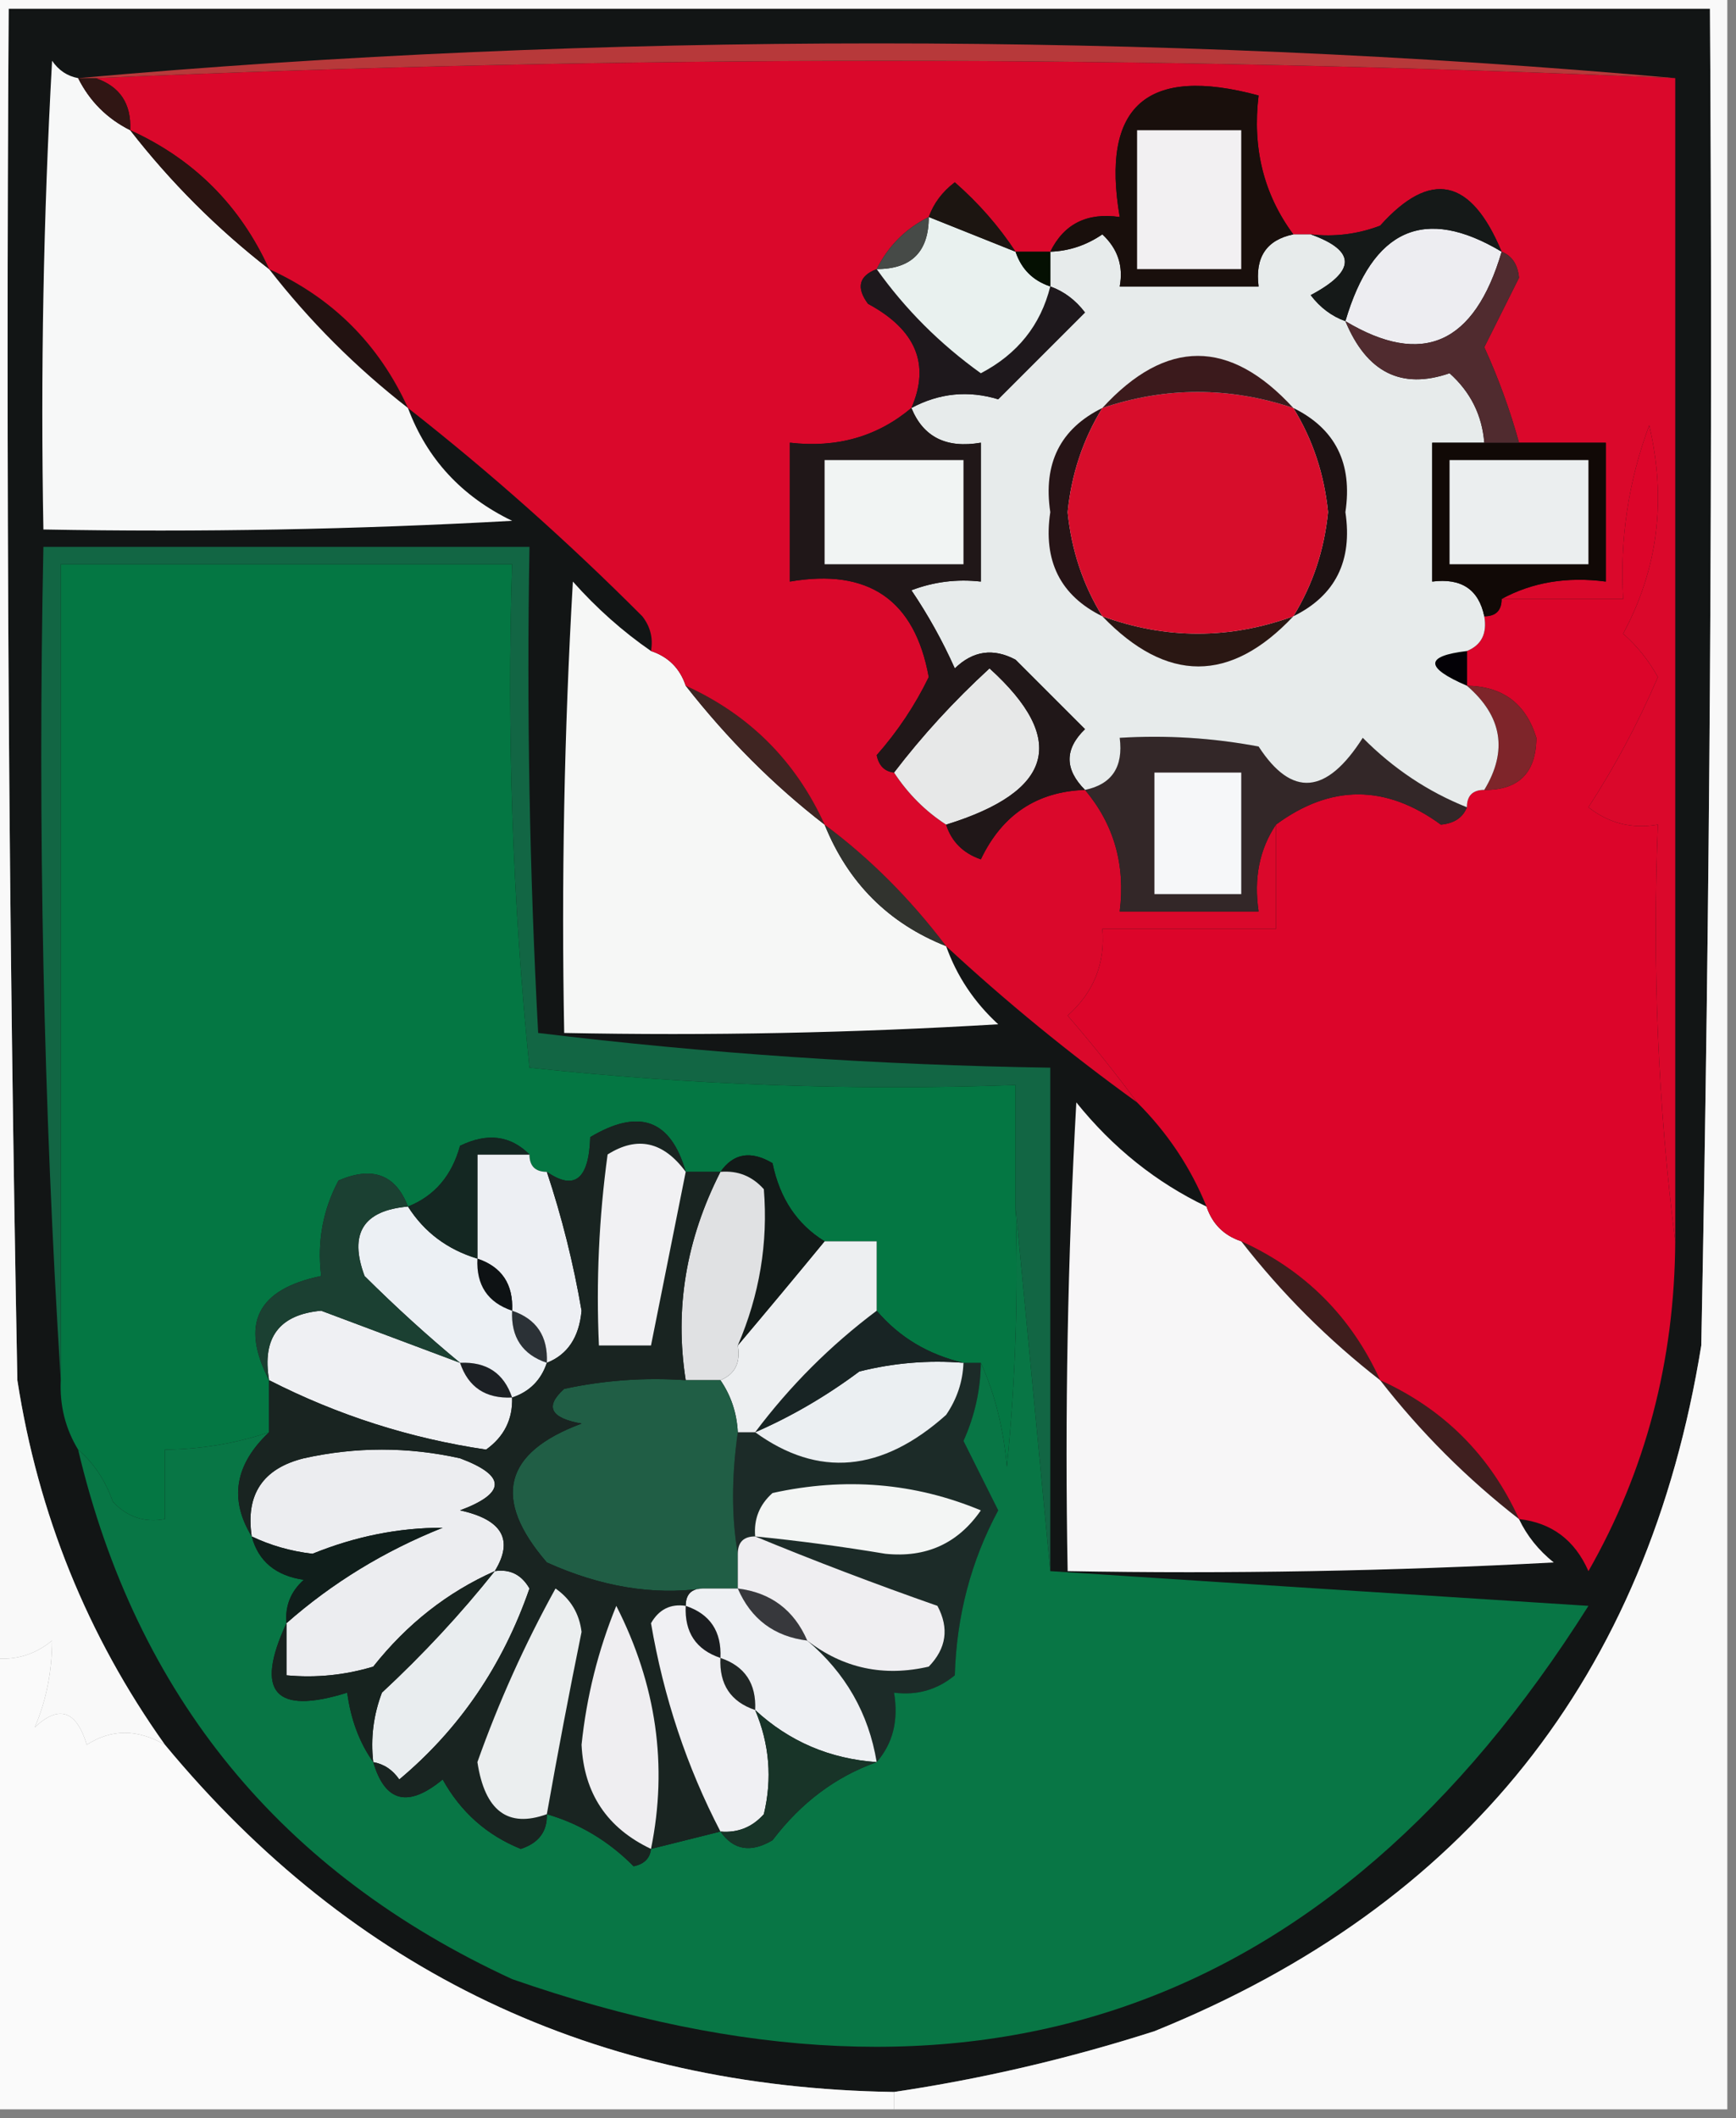 <?xml version="1.0" encoding="UTF-8"?>
<!DOCTYPE svg PUBLIC "-//W3C//DTD SVG 1.1//EN" "http://www.w3.org/Graphics/SVG/1.1/DTD/svg11.dtd">
<svg xmlns="http://www.w3.org/2000/svg" version="1.1" width="100px" height="122px" style="shape-rendering:geometricPrecision; text-rendering:geometricPrecision; image-rendering:optimizeQuality; fill-rule:evenodd; clip-rule:evenodd" xmlns:xlink="http://www.w3.org/1999/xlink">
<rect width="100%" height="100%" fill="#808080" stroke="none"/>
<g><path style="opacity:1" fill="#121515" d="M 51.5,120.5 C 34.322,120.242 20.322,113.575 9.5,100.5C 5.029,94.216 2.196,87.216 1,79.5C 0.5,53.169 0.333,26.835 0.5,0.5C 33.167,0.5 65.833,0.5 98.5,0.5C 98.667,26.169 98.5,51.836 98,77.5C 94.912,96.587 84.412,109.754 66.5,117C 61.553,118.584 56.553,119.751 51.5,120.5 Z"/></g>
<g><path style="opacity:1" fill="#1c2b28" d="M 55.5,78.5 C 55.833,78.5 56.167,78.5 56.5,78.5C 56.481,80.06 56.148,81.56 55.5,83C 56.167,84.333 56.833,85.667 57.5,87C 55.934,89.912 55.101,93.079 55,96.5C 53.989,97.337 52.822,97.67 51.5,97.5C 51.768,99.099 51.434,100.432 50.5,101.5C 50.039,98.697 48.705,96.363 46.5,94.5C 48.571,96.1 50.905,96.6 53.5,96C 54.517,94.951 54.684,93.784 54,92.5C 50.382,91.231 46.882,89.898 43.5,88.5C 42.833,88.5 42.5,88.833 42.5,89.5C 42.135,87.412 42.135,85.079 42.5,82.5C 42.833,82.5 43.167,82.5 43.5,82.5C 47.14,85.137 50.807,84.804 54.5,81.5C 55.127,80.583 55.461,79.583 55.5,78.5 Z"/></g>
<g><path style="opacity:1" fill="#f9f9f9" d="M -0.5,-0.5 C 32.833,-0.5 66.167,-0.5 99.5,-0.5C 99.5,40.167 99.5,80.833 99.5,121.5C 83.5,121.5 67.5,121.5 51.5,121.5C 51.5,121.167 51.5,120.833 51.5,120.5C 56.553,119.751 61.553,118.584 66.5,117C 84.412,109.754 94.912,96.587 98,77.5C 98.5,51.836 98.667,26.169 98.5,0.5C 65.833,0.5 33.167,0.5 0.5,0.5C 0.333,26.835 0.5,53.169 1,79.5C 2.196,87.216 5.029,94.216 9.5,100.5C 7.914,99.587 6.414,99.587 5,100.5C 4.395,98.519 3.395,98.185 2,99.5C 2.661,97.965 2.994,96.299 3,94.5C 1.989,95.337 0.822,95.67 -0.5,95.5C -0.5,63.5 -0.5,31.5 -0.5,-0.5 Z"/></g>
<g><path style="opacity:1" fill="#3f1f1f" d="M 79.5,79.5 C 83.167,81.167 85.833,83.833 87.5,87.5C 84.5,85.167 81.833,82.5 79.5,79.5 Z"/></g>
<g><path style="opacity:1" fill="#3e1e1d" d="M 71.5,71.5 C 75.167,73.167 77.833,75.833 79.5,79.5C 76.5,77.167 73.833,74.5 71.5,71.5 Z"/></g>
<g><path style="opacity:1" fill="#f7f6f7" d="M 69.5,69.5 C 69.833,70.5 70.5,71.167 71.5,71.5C 73.833,74.5 76.5,77.167 79.5,79.5C 81.833,82.5 84.5,85.167 87.5,87.5C 87.953,88.458 88.62,89.292 89.5,90C 80.173,90.5 70.839,90.666 61.5,90.5C 61.334,81.494 61.5,72.494 62,63.5C 64.106,66.118 66.606,68.118 69.5,69.5 Z"/></g>
<g><path style="opacity:1" fill="#126644" d="M 60.5,90.5 C 59.833,83.5 59.167,76.5 58.5,69.5C 58.5,67.167 58.5,64.833 58.5,62.5C 49.143,62.832 39.81,62.498 30.5,61.5C 29.526,51.886 29.192,42.22 29.5,32.5C 20.833,32.5 12.167,32.5 3.5,32.5C 3.5,48.167 3.5,63.833 3.5,79.5C 2.504,63.675 2.17,47.675 2.5,31.5C 11.833,31.5 21.167,31.5 30.5,31.5C 30.334,40.839 30.5,50.173 31,59.5C 40.745,60.682 50.578,61.349 60.5,61.5C 60.5,71.167 60.5,80.833 60.5,90.5 Z"/></g>
<g><path style="opacity:1" fill="#f6f7f6" d="M 37.5,37.5 C 38.5,37.833 39.167,38.5 39.5,39.5C 41.909,42.575 44.575,45.242 47.5,47.5C 48.855,50.855 51.189,53.189 54.5,54.5C 55.117,56.229 56.117,57.729 57.5,59C 49.173,59.5 40.84,59.666 32.5,59.5C 32.334,50.827 32.5,42.16 33,33.5C 34.371,35.041 35.871,36.375 37.5,37.5 Z"/></g>
<g><path style="opacity:1" fill="#31332e" d="M 47.5,47.5 C 50.091,49.424 52.425,51.758 54.5,54.5C 51.189,53.189 48.855,50.855 47.5,47.5 Z"/></g>
<g><path style="opacity:1" fill="#dc052a" d="M 96.5,71.5 C 96.463,78.39 94.796,84.724 91.5,90.5C 90.717,88.712 89.384,87.712 87.5,87.5C 85.833,83.833 83.167,81.167 79.5,79.5C 77.833,75.833 75.167,73.167 71.5,71.5C 70.5,71.167 69.833,70.5 69.5,69.5C 68.585,67.246 67.252,65.246 65.5,63.5C 64.286,61.851 62.953,60.185 61.5,58.5C 63.005,57.158 63.672,55.492 63.5,53.5C 66.833,53.5 70.167,53.5 73.5,53.5C 73.5,51.5 73.5,49.5 73.5,47.5C 76.65,45.176 79.817,45.176 83,47.5C 83.765,47.43 84.265,47.097 84.5,46.5C 84.5,45.833 84.833,45.5 85.5,45.5C 87.484,45.516 88.484,44.516 88.5,42.5C 87.9,40.532 86.567,39.532 84.5,39.5C 84.5,38.833 84.5,38.167 84.5,37.5C 85.338,37.158 85.672,36.492 85.5,35.5C 86.167,35.5 86.5,35.167 86.5,34.5C 88.833,34.5 91.167,34.5 93.5,34.5C 93.301,31.059 93.801,27.726 95,24.5C 96.008,28.771 95.508,32.771 93.5,36.5C 94.311,37.216 94.978,38.05 95.5,39C 94.388,41.602 93.054,44.102 91.5,46.5C 92.689,47.429 94.022,47.762 95.5,47.5C 95.174,55.684 95.508,63.684 96.5,71.5 Z"/></g>
<g><path style="opacity:1" fill="#3f2522" d="M 39.5,39.5 C 43.167,41.167 45.833,43.833 47.5,47.5C 44.575,45.242 41.909,42.575 39.5,39.5 Z"/></g>
<g><path style="opacity:1" fill="#047743" d="M 58.5,69.5 C 58.666,74.511 58.499,79.511 58,84.5C 57.809,82.292 57.309,80.292 56.5,78.5C 56.167,78.5 55.833,78.5 55.5,78.5C 53.469,78.028 51.802,77.028 50.5,75.5C 50.5,74.167 50.5,72.833 50.5,71.5C 49.5,71.5 48.5,71.5 47.5,71.5C 45.915,70.526 44.915,69.026 44.5,67C 43.251,66.26 42.251,66.427 41.5,67.5C 40.833,67.5 40.167,67.5 39.5,67.5C 38.644,64.487 36.811,63.82 34,65.5C 33.925,67.935 33.092,68.602 31.5,67.5C 30.833,67.5 30.5,67.167 30.5,66.5C 29.399,65.402 28.066,65.235 26.5,66C 26.026,67.729 25.026,68.895 23.5,69.5C 22.796,67.656 21.463,67.156 19.5,68C 18.594,69.7 18.261,71.533 18.5,73.5C 14.821,74.256 13.821,76.256 15.5,79.5C 15.5,80.5 15.5,81.5 15.5,82.5C 13.565,83.15 11.565,83.483 9.5,83.5C 9.5,84.833 9.5,86.167 9.5,87.5C 8.325,87.719 7.325,87.386 6.5,86.5C 6.058,85.261 5.391,84.261 4.5,83.5C 3.766,82.292 3.433,80.959 3.5,79.5C 3.5,63.833 3.5,48.167 3.5,32.5C 12.167,32.5 20.833,32.5 29.5,32.5C 29.192,42.22 29.526,51.886 30.5,61.5C 39.81,62.498 49.143,62.832 58.5,62.5C 58.5,64.833 58.5,67.167 58.5,69.5 Z"/></g>
<g><path style="opacity:1" fill="#ebeff2" d="M 55.5,78.5 C 55.461,79.583 55.127,80.583 54.5,81.5C 50.807,84.804 47.14,85.137 43.5,82.5C 45.595,81.588 47.595,80.421 49.5,79C 51.473,78.504 53.473,78.338 55.5,78.5 Z"/></g>
<g><path style="opacity:1" fill="#1c2024" d="M 26.5,78.5 C 28.027,78.427 29.027,79.094 29.5,80.5C 27.973,80.573 26.973,79.906 26.5,78.5 Z"/></g>
<g><path style="opacity:1" fill="#eff0f3" d="M 26.5,78.5 C 26.973,79.906 27.973,80.573 29.5,80.5C 29.539,81.756 29.039,82.756 28,83.5C 23.618,82.852 19.451,81.519 15.5,79.5C 15.085,77.052 16.085,75.719 18.5,75.5C 21.183,76.51 23.849,77.51 26.5,78.5 Z"/></g>
<g><path style="opacity:1" fill="#182424" d="M 50.5,75.5 C 51.802,77.028 53.469,78.028 55.5,78.5C 53.473,78.338 51.473,78.504 49.5,79C 47.595,80.421 45.595,81.588 43.5,82.5C 45.5,79.833 47.833,77.5 50.5,75.5 Z"/></g>
<g><path style="opacity:1" fill="#2b3136" d="M 29.5,75.5 C 30.906,75.973 31.573,76.973 31.5,78.5C 30.094,78.027 29.427,77.027 29.5,75.5 Z"/></g>
<g><path style="opacity:1" fill="#edeff1" d="M 47.5,71.5 C 48.5,71.5 49.5,71.5 50.5,71.5C 50.5,72.833 50.5,74.167 50.5,75.5C 47.833,77.5 45.5,79.833 43.5,82.5C 43.167,82.5 42.833,82.5 42.5,82.5C 42.443,81.391 42.11,80.391 41.5,79.5C 42.338,79.158 42.672,78.492 42.5,77.5C 44.156,75.54 45.823,73.54 47.5,71.5 Z"/></g>
<g><path style="opacity:1" fill="#121a18" d="M 41.5,67.5 C 42.251,66.427 43.251,66.26 44.5,67C 44.915,69.026 45.915,70.526 47.5,71.5C 45.823,73.54 44.156,75.54 42.5,77.5C 43.751,74.594 44.251,71.594 44,68.5C 43.329,67.748 42.496,67.414 41.5,67.5 Z"/></g>
<g><path style="opacity:1" fill="#edeff3" d="M 30.5,66.5 C 30.5,67.167 30.833,67.5 31.5,67.5C 32.365,70.1 33.032,72.767 33.5,75.5C 33.36,77.03 32.694,78.03 31.5,78.5C 31.573,76.973 30.906,75.973 29.5,75.5C 29.573,73.973 28.906,72.973 27.5,72.5C 27.5,70.5 27.5,68.5 27.5,66.5C 28.5,66.5 29.5,66.5 30.5,66.5 Z"/></g>
<g><path style="opacity:1" fill="#0e1214" d="M 27.5,72.5 C 28.906,72.973 29.573,73.973 29.5,75.5C 28.094,75.027 27.427,74.027 27.5,72.5 Z"/></g>
<g><path style="opacity:1" fill="#ecf0f4" d="M 23.5,69.5 C 24.436,70.974 25.77,71.974 27.5,72.5C 27.427,74.027 28.094,75.027 29.5,75.5C 29.427,77.027 30.094,78.027 31.5,78.5C 31.167,79.5 30.5,80.167 29.5,80.5C 29.027,79.094 28.027,78.427 26.5,78.5C 24.645,76.967 22.812,75.3 21,73.5C 20.09,71.055 20.924,69.722 23.5,69.5 Z"/></g>
<g><path style="opacity:1" fill="#e0e1e3" d="M 41.5,67.5 C 42.496,67.414 43.329,67.748 44,68.5C 44.251,71.594 43.751,74.594 42.5,77.5C 42.672,78.492 42.338,79.158 41.5,79.5C 40.833,79.5 40.167,79.5 39.5,79.5C 38.851,75.395 39.517,71.395 41.5,67.5 Z"/></g>
<g><path style="opacity:1" fill="#1b4032" d="M 23.5,69.5 C 20.924,69.722 20.09,71.055 21,73.5C 22.812,75.3 24.645,76.967 26.5,78.5C 23.849,77.51 21.183,76.51 18.5,75.5C 16.085,75.719 15.085,77.052 15.5,79.5C 13.821,76.256 14.821,74.256 18.5,73.5C 18.261,71.533 18.594,69.7 19.5,68C 21.463,67.156 22.796,67.656 23.5,69.5 Z"/></g>
<g><path style="opacity:1" fill="#142722" d="M 30.5,66.5 C 29.5,66.5 28.5,66.5 27.5,66.5C 27.5,68.5 27.5,70.5 27.5,72.5C 25.77,71.974 24.436,70.974 23.5,69.5C 25.026,68.895 26.026,67.729 26.5,66C 28.066,65.235 29.399,65.402 30.5,66.5 Z"/></g>
<g><path style="opacity:1" fill="#221211" d="M 15.5,15.5 C 19.167,17.167 21.833,19.833 23.5,23.5C 20.5,21.167 17.833,18.5 15.5,15.5 Z"/></g>
<g><path style="opacity:1" fill="#f7f8f8" d="M 4.5,4.5 C 5.167,5.833 6.167,6.833 7.5,7.5C 9.833,10.5 12.5,13.167 15.5,15.5C 17.833,18.5 20.5,21.167 23.5,23.5C 24.591,26.428 26.591,28.595 29.5,30C 20.506,30.5 11.506,30.666 2.5,30.5C 2.334,21.494 2.5,12.494 3,3.5C 3.383,4.056 3.883,4.389 4.5,4.5 Z"/></g>
<g><path style="opacity:1" fill="#da082b" d="M 5.5,4.5 C 35.736,3.172 66.069,3.172 96.5,4.5C 96.5,26.833 96.5,49.167 96.5,71.5C 95.508,63.684 95.174,55.684 95.5,47.5C 94.022,47.762 92.689,47.429 91.5,46.5C 93.054,44.102 94.388,41.602 95.5,39C 94.978,38.05 94.311,37.216 93.5,36.5C 95.508,32.771 96.008,28.771 95,24.5C 93.801,27.726 93.301,31.059 93.5,34.5C 91.167,34.5 88.833,34.5 86.5,34.5C 88.265,33.539 90.265,33.205 92.5,33.5C 92.5,30.833 92.5,28.167 92.5,25.5C 90.833,25.5 89.167,25.5 87.5,25.5C 86.986,23.634 86.32,21.8 85.5,20C 86.167,18.667 86.833,17.333 87.5,16C 87.43,15.235 87.097,14.735 86.5,14.5C 84.739,10.257 82.406,9.757 79.5,13C 78.207,13.49 76.873,13.657 75.5,13.5C 75.167,13.5 74.833,13.5 74.5,13.5C 72.798,11.2 72.132,8.533 72.5,5.5C 66.073,3.762 63.406,6.095 64.5,12.5C 62.62,12.229 61.287,12.896 60.5,14.5C 59.833,14.5 59.167,14.5 58.5,14.5C 57.542,13.038 56.376,11.705 55,10.5C 54.283,11.044 53.783,11.711 53.5,12.5C 52.167,13.167 51.167,14.167 50.5,15.5C 49.475,15.897 49.308,16.563 50,17.5C 52.762,18.988 53.596,20.988 52.5,23.5C 50.544,25.148 48.211,25.815 45.5,25.5C 45.5,28.167 45.5,30.833 45.5,33.5C 50.028,32.721 52.694,34.554 53.5,39C 52.711,40.626 51.711,42.126 50.5,43.5C 50.624,44.107 50.957,44.44 51.5,44.5C 52.306,45.728 53.306,46.728 54.5,47.5C 54.811,48.478 55.478,49.145 56.5,49.5C 57.728,46.928 59.728,45.595 62.5,45.5C 64.168,47.479 64.834,49.812 64.5,52.5C 67.167,52.5 69.833,52.5 72.5,52.5C 72.216,50.585 72.549,48.919 73.5,47.5C 73.5,49.5 73.5,51.5 73.5,53.5C 70.167,53.5 66.833,53.5 63.5,53.5C 63.672,55.492 63.005,57.158 61.5,58.5C 62.953,60.185 64.286,61.851 65.5,63.5C 61.618,60.701 57.952,57.701 54.5,54.5C 52.425,51.758 50.091,49.424 47.5,47.5C 45.833,43.833 43.167,41.167 39.5,39.5C 39.167,38.5 38.5,37.833 37.5,37.5C 37.631,36.761 37.464,36.094 37,35.5C 32.701,31.187 28.201,27.187 23.5,23.5C 21.833,19.833 19.167,17.167 15.5,15.5C 13.833,11.833 11.167,9.167 7.5,7.5C 7.573,5.973 6.906,4.973 5.5,4.5 Z"/></g>
<g><path style="opacity:1" fill="#332728" d="M 84.5,46.5 C 84.265,47.097 83.765,47.43 83,47.5C 79.817,45.176 76.65,45.176 73.5,47.5C 72.549,48.919 72.216,50.585 72.5,52.5C 69.833,52.5 67.167,52.5 64.5,52.5C 64.834,49.812 64.168,47.479 62.5,45.5C 64.048,45.179 64.715,44.179 64.5,42.5C 67.187,42.336 69.854,42.503 72.5,43C 74.412,45.948 76.412,45.781 78.5,42.5C 80.264,44.278 82.264,45.611 84.5,46.5 Z"/></g>
<g><path style="opacity:1" fill="#f6f7f9" d="M 66.5,44.5 C 68.167,44.5 69.833,44.5 71.5,44.5C 71.5,46.833 71.5,49.167 71.5,51.5C 69.833,51.5 68.167,51.5 66.5,51.5C 66.5,49.167 66.5,46.833 66.5,44.5 Z"/></g>
<g><path style="opacity:1" fill="#e7e8e8" d="M 54.5,47.5 C 53.306,46.728 52.306,45.728 51.5,44.5C 53.127,42.37 54.96,40.37 57,38.5C 61.518,42.59 60.685,45.59 54.5,47.5 Z"/></g>
<g><path style="opacity:1" fill="#7e252a" d="M 84.5,39.5 C 86.567,39.532 87.9,40.532 88.5,42.5C 88.484,44.516 87.484,45.516 85.5,45.5C 86.865,43.249 86.531,41.249 84.5,39.5 Z"/></g>
<g><path style="opacity:1" fill="#030106" d="M 84.5,37.5 C 84.5,38.167 84.5,38.833 84.5,39.5C 82.067,38.452 82.067,37.786 84.5,37.5 Z"/></g>
<g><path style="opacity:1" fill="#e7ebeb" d="M 74.5,13.5 C 74.833,13.5 75.167,13.5 75.5,13.5C 78.125,14.441 78.125,15.607 75.5,17C 76.044,17.717 76.711,18.217 77.5,18.5C 78.729,21.456 80.729,22.456 83.5,21.5C 84.705,22.577 85.372,23.91 85.5,25.5C 84.5,25.5 83.5,25.5 82.5,25.5C 82.5,28.167 82.5,30.833 82.5,33.5C 84.179,33.285 85.179,33.952 85.5,35.5C 85.672,36.492 85.338,37.158 84.5,37.5C 82.067,37.786 82.067,38.452 84.5,39.5C 86.531,41.249 86.865,43.249 85.5,45.5C 84.833,45.5 84.5,45.833 84.5,46.5C 82.264,45.611 80.264,44.278 78.5,42.5C 76.412,45.781 74.412,45.948 72.5,43C 69.854,42.503 67.187,42.336 64.5,42.5C 64.715,44.179 64.048,45.179 62.5,45.5C 61.316,44.312 61.316,43.145 62.5,42C 61.167,40.667 59.833,39.333 58.5,38C 57.216,37.316 56.05,37.483 55,38.5C 54.294,36.919 53.46,35.419 52.5,34C 53.793,33.51 55.127,33.343 56.5,33.5C 56.5,30.833 56.5,28.167 56.5,25.5C 54.517,25.843 53.183,25.177 52.5,23.5C 54.106,22.641 55.773,22.474 57.5,23C 59.167,21.333 60.833,19.667 62.5,18C 61.956,17.283 61.289,16.783 60.5,16.5C 60.5,15.833 60.5,15.167 60.5,14.5C 61.583,14.461 62.583,14.127 63.5,13.5C 64.386,14.325 64.719,15.325 64.5,16.5C 67.167,16.5 69.833,16.5 72.5,16.5C 72.285,14.821 72.952,13.821 74.5,13.5 Z"/></g>
<g><path style="opacity:1" fill="#2a1713" d="M 63.5,35.5 C 67.167,36.833 70.833,36.833 74.5,35.5C 70.874,39.35 67.208,39.35 63.5,35.5 Z"/></g>
<g><path style="opacity:1" fill="#1d1213" d="M 74.5,23.5 C 76.922,24.692 77.922,26.692 77.5,29.5C 77.922,32.308 76.922,34.308 74.5,35.5C 75.615,33.693 76.281,31.693 76.5,29.5C 76.281,27.307 75.615,25.307 74.5,23.5 Z"/></g>
<g><path style="opacity:1" fill="#261416" d="M 63.5,23.5 C 62.385,25.307 61.719,27.307 61.5,29.5C 61.719,31.693 62.385,33.693 63.5,35.5C 61.078,34.308 60.078,32.308 60.5,29.5C 60.078,26.692 61.078,24.692 63.5,23.5 Z"/></g>
<g><path style="opacity:1" fill="#201718" d="M 52.5,23.5 C 53.183,25.177 54.517,25.843 56.5,25.5C 56.5,28.167 56.5,30.833 56.5,33.5C 55.127,33.343 53.793,33.51 52.5,34C 53.46,35.419 54.294,36.919 55,38.5C 56.05,37.483 57.216,37.316 58.5,38C 59.833,39.333 61.167,40.667 62.5,42C 61.316,43.145 61.316,44.312 62.5,45.5C 59.728,45.595 57.728,46.928 56.5,49.5C 55.478,49.145 54.811,48.478 54.5,47.5C 60.685,45.59 61.518,42.59 57,38.5C 54.96,40.37 53.127,42.37 51.5,44.5C 50.957,44.44 50.624,44.107 50.5,43.5C 51.711,42.126 52.711,40.626 53.5,39C 52.694,34.554 50.028,32.721 45.5,33.5C 45.5,30.833 45.5,28.167 45.5,25.5C 48.211,25.815 50.544,25.148 52.5,23.5 Z"/></g>
<g><path style="opacity:1" fill="#f1f4f3" d="M 47.5,26.5 C 50.167,26.5 52.833,26.5 55.5,26.5C 55.5,28.5 55.5,30.5 55.5,32.5C 52.833,32.5 50.167,32.5 47.5,32.5C 47.5,30.5 47.5,28.5 47.5,26.5 Z"/></g>
<g><path style="opacity:1" fill="#d70d2b" d="M 74.5,23.5 C 75.615,25.307 76.281,27.307 76.5,29.5C 76.281,31.693 75.615,33.693 74.5,35.5C 70.833,36.833 67.167,36.833 63.5,35.5C 62.385,33.693 61.719,31.693 61.5,29.5C 61.719,27.307 62.385,25.307 63.5,23.5C 67.15,22.272 70.816,22.272 74.5,23.5 Z"/></g>
<g><path style="opacity:1" fill="#110906" d="M 85.5,25.5 C 86.167,25.5 86.833,25.5 87.5,25.5C 89.167,25.5 90.833,25.5 92.5,25.5C 92.5,28.167 92.5,30.833 92.5,33.5C 90.265,33.205 88.265,33.539 86.5,34.5C 86.5,35.167 86.167,35.5 85.5,35.5C 85.179,33.952 84.179,33.285 82.5,33.5C 82.5,30.833 82.5,28.167 82.5,25.5C 83.5,25.5 84.5,25.5 85.5,25.5 Z"/></g>
<g><path style="opacity:1" fill="#ebeeef" d="M 83.5,26.5 C 86.167,26.5 88.833,26.5 91.5,26.5C 91.5,28.5 91.5,30.5 91.5,32.5C 88.833,32.5 86.167,32.5 83.5,32.5C 83.5,30.5 83.5,28.5 83.5,26.5 Z"/></g>
<g><path style="opacity:1" fill="#3b1a1c" d="M 74.5,23.5 C 70.816,22.272 67.15,22.272 63.5,23.5C 67.167,19.5 70.833,19.5 74.5,23.5 Z"/></g>
<g><path style="opacity:1" fill="#1e181c" d="M 50.5,15.5 C 52.145,17.812 54.145,19.812 56.5,21.5C 58.611,20.395 59.945,18.729 60.5,16.5C 61.289,16.783 61.956,17.283 62.5,18C 60.833,19.667 59.167,21.333 57.5,23C 55.773,22.474 54.106,22.641 52.5,23.5C 53.596,20.988 52.762,18.988 50,17.5C 49.308,16.563 49.475,15.897 50.5,15.5 Z"/></g>
<g><path style="opacity:1" fill="#e9f1ef" d="M 53.5,12.5 C 55.167,13.167 56.833,13.833 58.5,14.5C 58.833,15.5 59.5,16.167 60.5,16.5C 59.945,18.729 58.611,20.395 56.5,21.5C 54.145,19.812 52.145,17.812 50.5,15.5C 52.5,15.5 53.5,14.5 53.5,12.5 Z"/></g>
<g><path style="opacity:1" fill="#ededf1" d="M 86.5,14.5 C 84.934,19.822 81.934,21.155 77.5,18.5C 79.066,13.178 82.066,11.845 86.5,14.5 Z"/></g>
<g><path style="opacity:1" fill="#502b2f" d="M 86.5,14.5 C 87.097,14.735 87.43,15.235 87.5,16C 86.833,17.333 86.167,18.667 85.5,20C 86.32,21.8 86.986,23.634 87.5,25.5C 86.833,25.5 86.167,25.5 85.5,25.5C 85.372,23.91 84.705,22.577 83.5,21.5C 80.729,22.456 78.729,21.456 77.5,18.5C 81.934,21.155 84.934,19.822 86.5,14.5 Z"/></g>
<g><path style="opacity:1" fill="#151918" d="M 86.5,14.5 C 82.066,11.845 79.066,13.178 77.5,18.5C 76.711,18.217 76.044,17.717 75.5,17C 78.125,15.607 78.125,14.441 75.5,13.5C 76.873,13.657 78.207,13.49 79.5,13C 82.406,9.757 84.739,10.257 86.5,14.5 Z"/></g>
<g><path style="opacity:1" fill="#190f0c" d="M 74.5,13.5 C 72.952,13.821 72.285,14.821 72.5,16.5C 69.833,16.5 67.167,16.5 64.5,16.5C 64.719,15.325 64.386,14.325 63.5,13.5C 62.583,14.127 61.583,14.461 60.5,14.5C 61.287,12.896 62.62,12.229 64.5,12.5C 63.406,6.095 66.073,3.762 72.5,5.5C 72.132,8.533 72.798,11.2 74.5,13.5 Z"/></g>
<g><path style="opacity:1" fill="#051002" d="M 58.5,14.5 C 59.167,14.5 59.833,14.5 60.5,14.5C 60.5,15.167 60.5,15.833 60.5,16.5C 59.5,16.167 58.833,15.5 58.5,14.5 Z"/></g>
<g><path style="opacity:1" fill="#464a47" d="M 53.5,12.5 C 53.5,14.5 52.5,15.5 50.5,15.5C 51.167,14.167 52.167,13.167 53.5,12.5 Z"/></g>
<g><path style="opacity:1" fill="#f2f0f2" d="M 65.5,7.5 C 67.5,7.5 69.5,7.5 71.5,7.5C 71.5,10.167 71.5,12.833 71.5,15.5C 69.5,15.5 67.5,15.5 65.5,15.5C 65.5,12.833 65.5,10.167 65.5,7.5 Z"/></g>
<g><path style="opacity:1" fill="#1c1511" d="M 58.5,14.5 C 56.833,13.833 55.167,13.167 53.5,12.5C 53.783,11.711 54.283,11.044 55,10.5C 56.376,11.705 57.542,13.038 58.5,14.5 Z"/></g>
<g><path style="opacity:1" fill="#291411" d="M 7.5,7.5 C 11.167,9.167 13.833,11.833 15.5,15.5C 12.5,13.167 9.833,10.5 7.5,7.5 Z"/></g>
<g><path style="opacity:1" fill="#301614" d="M 4.5,4.5 C 4.833,4.5 5.167,4.5 5.5,4.5C 6.906,4.973 7.573,5.973 7.5,7.5C 6.167,6.833 5.167,5.833 4.5,4.5 Z"/></g>
<g><path style="opacity:1" fill="#b7393a" d="M 96.5,4.5 C 66.069,3.172 35.736,3.172 5.5,4.5C 5.167,4.5 4.833,4.5 4.5,4.5C 19.485,3.167 34.819,2.501 50.5,2.5C 66.181,2.501 81.515,3.167 96.5,4.5 Z"/></g>
<g><path style="opacity:1" fill="#205e45" d="M 39.5,79.5 C 40.167,79.5 40.833,79.5 41.5,79.5C 42.11,80.391 42.443,81.391 42.5,82.5C 42.135,85.079 42.135,87.412 42.5,89.5C 42.5,90.167 42.5,90.833 42.5,91.5C 41.833,91.5 41.167,91.5 40.5,91.5C 37.597,91.897 34.597,91.397 31.5,90C 28.337,86.336 29.003,83.669 33.5,82C 31.699,81.683 31.366,81.016 32.5,80C 34.81,79.503 37.143,79.337 39.5,79.5 Z"/></g>
<g><path style="opacity:1" fill="#fafafa" d="M 9.5,100.5 C 20.322,113.575 34.322,120.242 51.5,120.5C 51.5,120.833 51.5,121.167 51.5,121.5C 34.167,121.5 16.833,121.5 -0.5,121.5C -0.5,112.833 -0.5,104.167 -0.5,95.5C 0.822,95.67 1.989,95.337 3,94.5C 2.994,96.299 2.661,97.965 2,99.5C 3.395,98.185 4.395,98.519 5,100.5C 6.414,99.587 7.914,99.587 9.5,100.5 Z"/></g>
<g><path style="opacity:1" fill="#087645" d="M 58.5,69.5 C 59.167,76.5 59.833,83.5 60.5,90.5C 70.674,91.167 81.008,91.833 91.5,92.5C 76.635,116.067 55.968,123.234 29.5,114C 16.191,107.862 7.858,97.696 4.5,83.5C 5.391,84.261 6.058,85.261 6.5,86.5C 7.325,87.386 8.325,87.719 9.5,87.5C 9.5,86.167 9.5,84.833 9.5,83.5C 11.565,83.483 13.565,83.15 15.5,82.5C 13.525,84.362 13.192,86.362 14.5,88.5C 14.881,89.931 15.881,90.764 17.5,91C 16.748,91.671 16.414,92.504 16.5,93.5C 14.659,97.469 15.825,98.803 20,97.5C 20.21,99.058 20.71,100.391 21.5,101.5C 22.179,103.814 23.512,104.147 25.5,102.5C 26.54,104.375 28.04,105.708 30,106.5C 31.03,106.164 31.53,105.497 31.5,104.5C 33.394,105.048 35.06,106.048 36.5,107.5C 37.107,107.376 37.44,107.043 37.5,106.5C 38.833,106.167 40.167,105.833 41.5,105.5C 42.251,106.573 43.251,106.74 44.5,106C 46.141,103.837 48.141,102.337 50.5,101.5C 51.434,100.432 51.768,99.099 51.5,97.5C 52.822,97.67 53.989,97.337 55,96.5C 55.101,93.079 55.934,89.912 57.5,87C 56.833,85.667 56.167,84.333 55.5,83C 56.148,81.56 56.481,80.06 56.5,78.5C 57.309,80.292 57.809,82.292 58,84.5C 58.499,79.511 58.666,74.511 58.5,69.5 Z"/></g>
<g><path style="opacity:1" fill="#1a1d20" d="M 39.5,92.5 C 40.906,92.973 41.573,93.973 41.5,95.5C 40.094,95.027 39.427,94.027 39.5,92.5 Z"/></g>
<g><path style="opacity:1" fill="#37383c" d="M 42.5,91.5 C 44.404,91.738 45.738,92.738 46.5,94.5C 44.596,94.262 43.262,93.262 42.5,91.5 Z"/></g>
<g><path style="opacity:1" fill="#efeef1" d="M 43.5,88.5 C 46.882,89.898 50.382,91.231 54,92.5C 54.684,93.784 54.517,94.951 53.5,96C 50.905,96.6 48.571,96.1 46.5,94.5C 45.738,92.738 44.404,91.738 42.5,91.5C 42.5,90.833 42.5,90.167 42.5,89.5C 42.5,88.833 42.833,88.5 43.5,88.5 Z"/></g>
<g><path style="opacity:1" fill="#ecedf0" d="M 28.5,90.5 C 25.775,91.713 23.441,93.546 21.5,96C 19.866,96.493 18.199,96.66 16.5,96.5C 16.5,95.5 16.5,94.5 16.5,93.5C 19.138,91.176 22.138,89.343 25.5,88C 22.968,87.997 20.468,88.497 18,89.5C 16.744,89.352 15.577,89.018 14.5,88.5C 14.137,86.088 15.137,84.588 17.5,84C 20.5,83.333 23.5,83.333 26.5,84C 29.167,85 29.167,86 26.5,87C 28.939,87.533 29.605,88.7 28.5,90.5 Z"/></g>
<g><path style="opacity:1" fill="#101e1b" d="M 16.5,93.5 C 16.414,92.504 16.748,91.671 17.5,91C 15.881,90.764 14.881,89.931 14.5,88.5C 15.577,89.018 16.744,89.352 18,89.5C 20.468,88.497 22.968,87.997 25.5,88C 22.138,89.343 19.138,91.176 16.5,93.5 Z"/></g>
<g><path style="opacity:1" fill="#f3f5f4" d="M 43.5,88.5 C 43.414,87.504 43.748,86.671 44.5,86C 48.691,85.078 52.691,85.412 56.5,87C 55.181,88.908 53.348,89.742 51,89.5C 48.502,89.083 46.002,88.749 43.5,88.5 Z"/></g>
<g><path style="opacity:1" fill="#e9edef" d="M 28.5,90.5 C 29.376,90.369 30.043,90.703 30.5,91.5C 28.962,95.936 26.462,99.602 23,102.5C 22.617,101.944 22.117,101.611 21.5,101.5C 21.343,100.127 21.51,98.793 22,97.5C 24.372,95.297 26.539,92.963 28.5,90.5 Z"/></g>
<g><path style="opacity:1" fill="#202625" d="M 41.5,95.5 C 42.906,95.973 43.573,96.973 43.5,98.5C 42.094,98.027 41.427,97.027 41.5,95.5 Z"/></g>
<g><path style="opacity:1" fill="#eef0f3" d="M 39.5,92.5 C 39.5,91.833 39.833,91.5 40.5,91.5C 41.167,91.5 41.833,91.5 42.5,91.5C 43.262,93.262 44.596,94.262 46.5,94.5C 48.705,96.363 50.039,98.697 50.5,101.5C 47.794,101.312 45.461,100.312 43.5,98.5C 43.573,96.973 42.906,95.973 41.5,95.5C 41.573,93.973 40.906,92.973 39.5,92.5 Z"/></g>
<g><path style="opacity:1" fill="#192421" d="M 39.5,67.5 C 40.167,67.5 40.833,67.5 41.5,67.5C 39.517,71.395 38.851,75.395 39.5,79.5C 37.143,79.337 34.81,79.503 32.5,80C 31.366,81.016 31.699,81.683 33.5,82C 29.003,83.669 28.337,86.336 31.5,90C 34.597,91.397 37.597,91.897 40.5,91.5C 39.833,91.5 39.5,91.833 39.5,92.5C 38.624,92.369 37.957,92.703 37.5,93.5C 38.23,97.775 39.563,101.775 41.5,105.5C 40.167,105.833 38.833,106.167 37.5,106.5C 37.44,107.043 37.107,107.376 36.5,107.5C 35.06,106.048 33.394,105.048 31.5,104.5C 31.53,105.497 31.03,106.164 30,106.5C 28.04,105.708 26.54,104.375 25.5,102.5C 23.512,104.147 22.179,103.814 21.5,101.5C 22.117,101.611 22.617,101.944 23,102.5C 26.462,99.602 28.962,95.936 30.5,91.5C 30.043,90.703 29.376,90.369 28.5,90.5C 29.605,88.7 28.939,87.533 26.5,87C 29.167,86 29.167,85 26.5,84C 23.5,83.333 20.5,83.333 17.5,84C 15.137,84.588 14.137,86.088 14.5,88.5C 13.192,86.362 13.525,84.362 15.5,82.5C 15.5,81.5 15.5,80.5 15.5,79.5C 19.451,81.519 23.618,82.852 28,83.5C 29.039,82.756 29.539,81.756 29.5,80.5C 30.5,80.167 31.167,79.5 31.5,78.5C 32.694,78.03 33.36,77.03 33.5,75.5C 33.032,72.767 32.365,70.1 31.5,67.5C 33.092,68.602 33.925,67.935 34,65.5C 36.811,63.82 38.644,64.487 39.5,67.5 Z"/></g>
<g><path style="opacity:1" fill="#efeef1" d="M 37.5,106.5 C 34.968,105.301 33.635,103.301 33.5,100.5C 33.786,97.733 34.453,95.066 35.5,92.5C 37.811,97.036 38.478,101.703 37.5,106.5 Z"/></g>
<g><path style="opacity:1" fill="#f1f1f3" d="M 39.5,67.5 C 38.833,70.833 38.167,74.167 37.5,77.5C 36.5,77.5 35.5,77.5 34.5,77.5C 34.335,73.818 34.501,70.152 35,66.5C 36.711,65.419 38.211,65.752 39.5,67.5 Z"/></g>
<g><path style="opacity:1" fill="#17231f" d="M 28.5,90.5 C 26.539,92.963 24.372,95.297 22,97.5C 21.51,98.793 21.343,100.127 21.5,101.5C 20.71,100.391 20.21,99.058 20,97.5C 15.825,98.803 14.659,97.469 16.5,93.5C 16.5,94.5 16.5,95.5 16.5,96.5C 18.199,96.66 19.866,96.493 21.5,96C 23.441,93.546 25.775,91.713 28.5,90.5 Z"/></g>
<g><path style="opacity:1" fill="#ebeeef" d="M 31.5,104.5 C 29.259,105.312 27.926,104.312 27.5,101.5C 28.723,98.053 30.223,94.72 32,91.5C 32.87,92.108 33.37,92.941 33.5,94C 32.785,97.506 32.119,101.006 31.5,104.5 Z"/></g>
<g><path style="opacity:1" fill="#f0f0f3" d="M 39.5,92.5 C 39.427,94.027 40.094,95.027 41.5,95.5C 41.427,97.027 42.094,98.027 43.5,98.5C 44.324,100.455 44.49,102.455 44,104.5C 43.329,105.252 42.496,105.586 41.5,105.5C 39.563,101.775 38.23,97.775 37.5,93.5C 37.957,92.703 38.624,92.369 39.5,92.5 Z"/></g>
<g><path style="opacity:1" fill="#183428" d="M 43.5,98.5 C 45.461,100.312 47.794,101.312 50.5,101.5C 48.141,102.337 46.141,103.837 44.5,106C 43.251,106.74 42.251,106.573 41.5,105.5C 42.496,105.586 43.329,105.252 44,104.5C 44.49,102.455 44.324,100.455 43.5,98.5 Z"/></g>
</svg>

